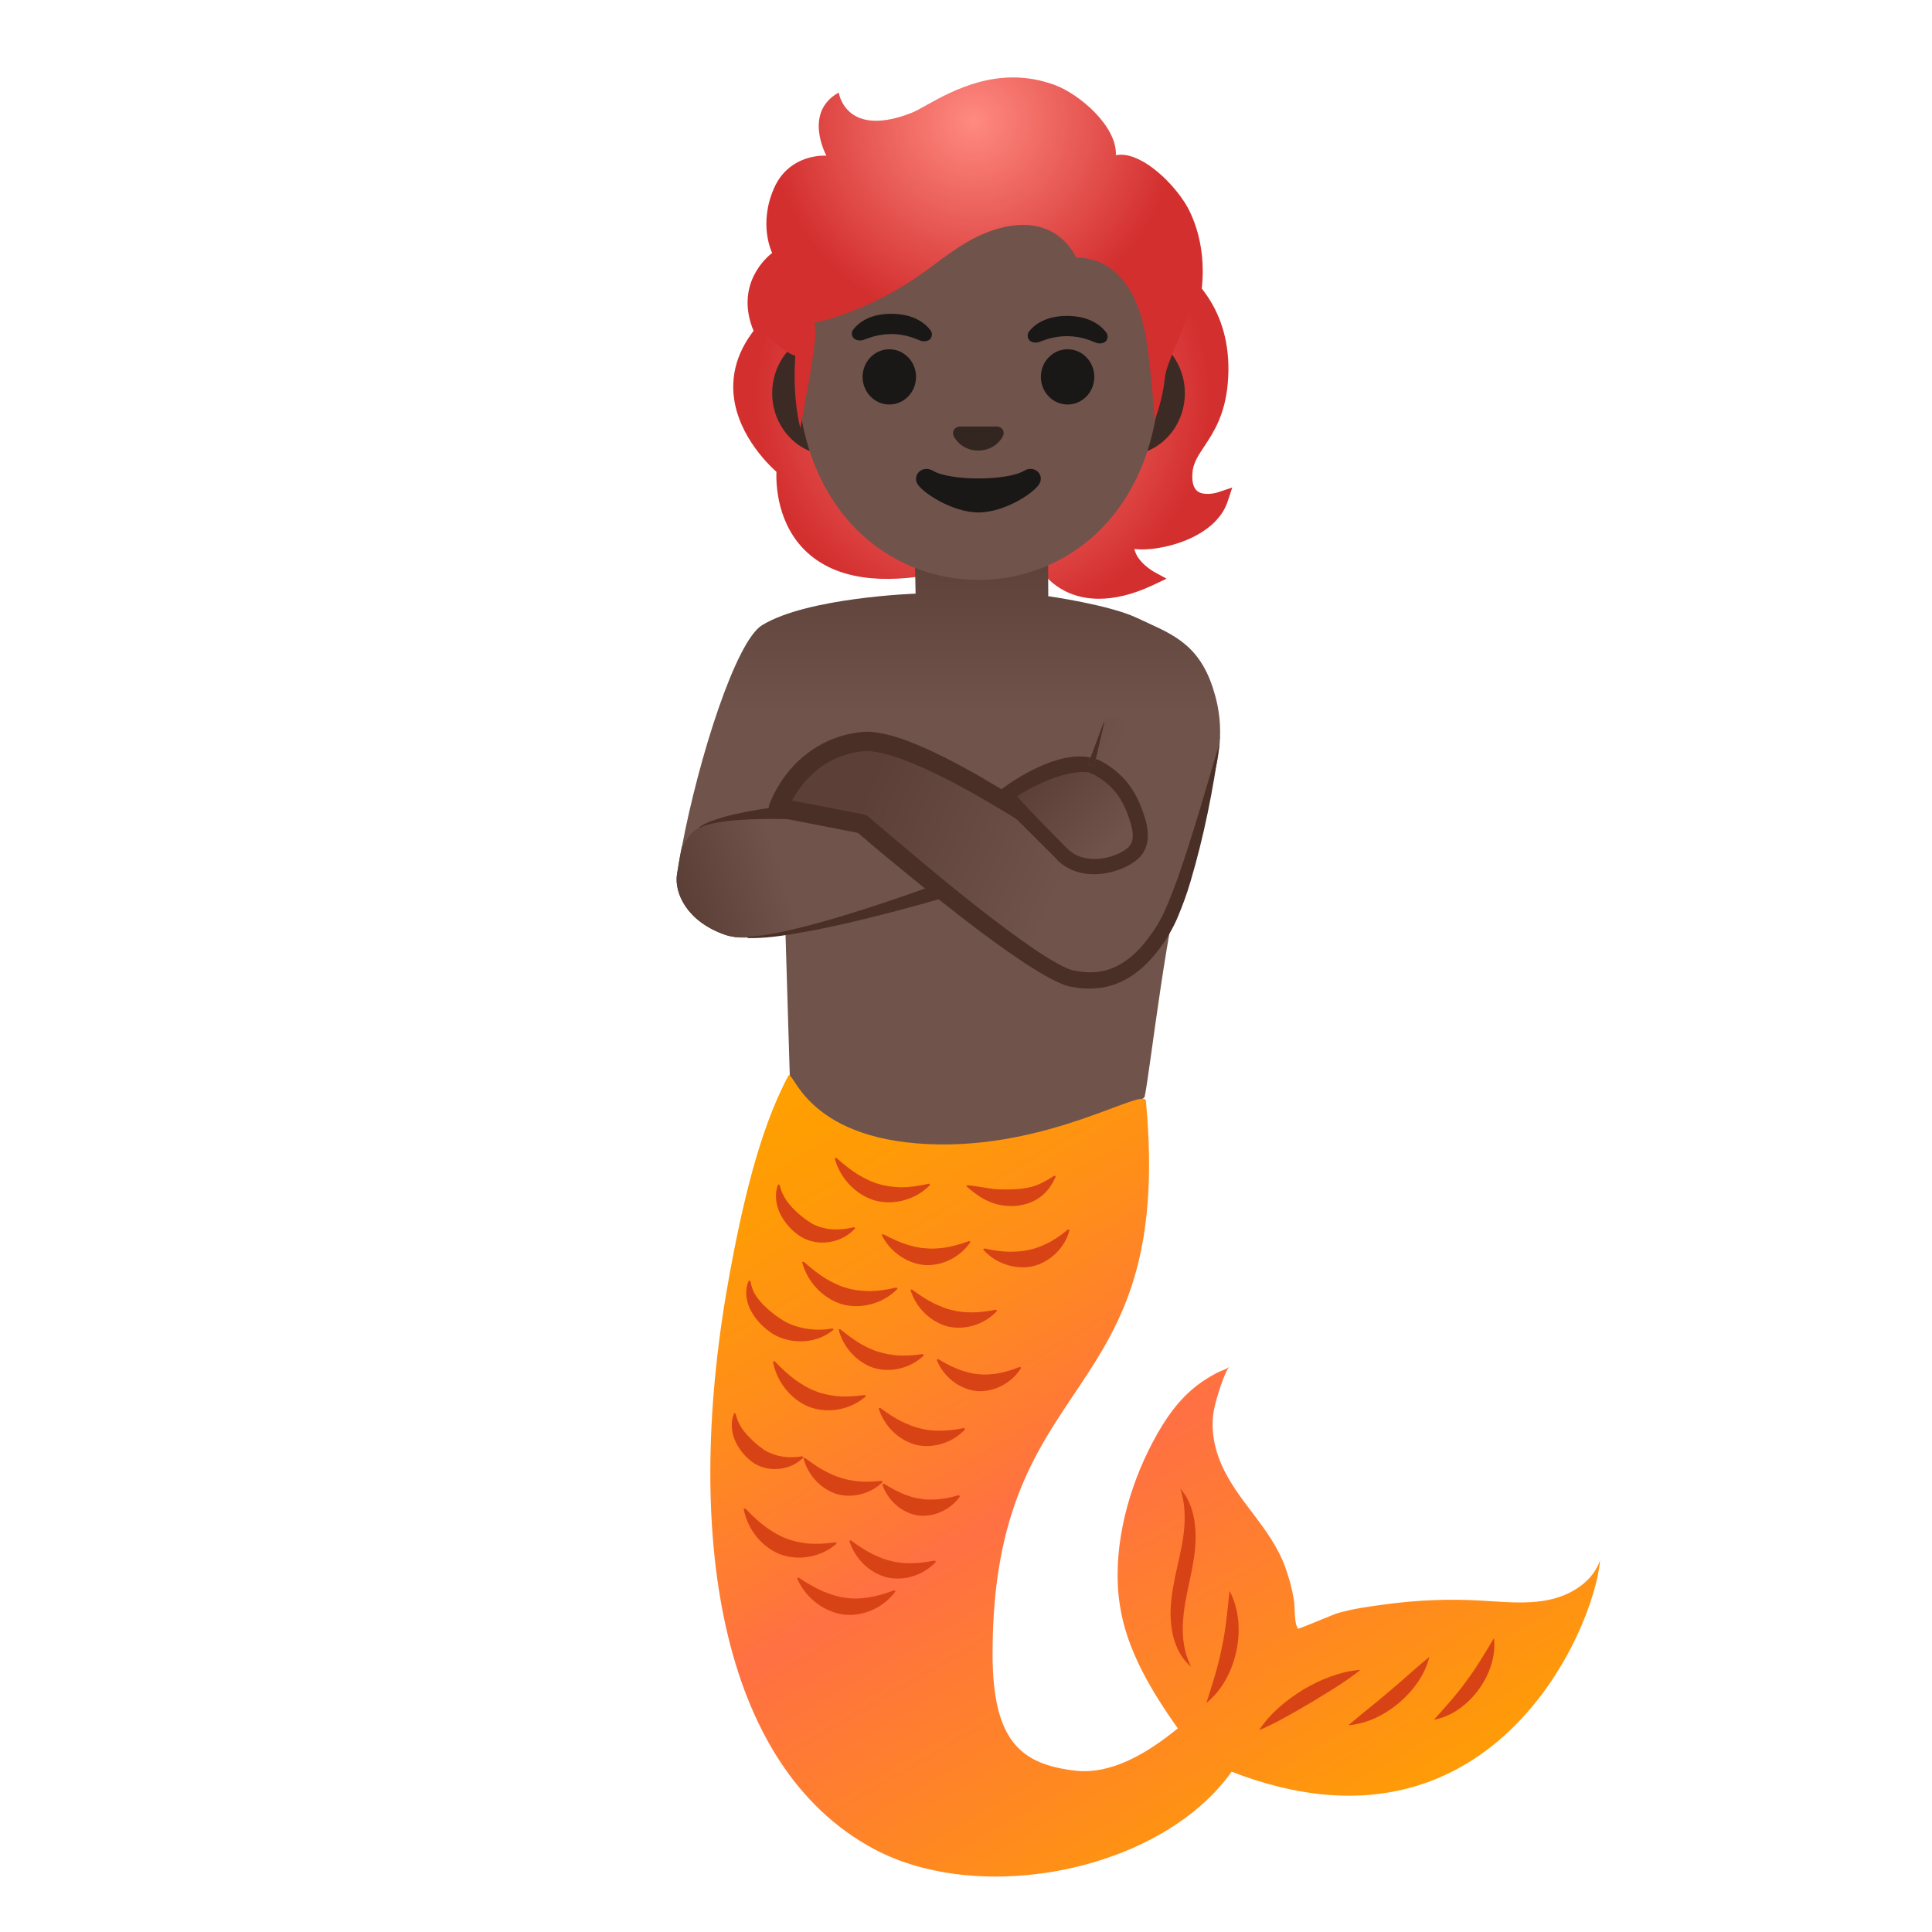 <svg enable-background="new 0 0 128 128" version="1.1" viewBox="0 0 128 128" xmlns="http://www.w3.org/2000/svg"><radialGradient id="c" cx="65.094" cy="24.317" r="15.03" gradientTransform="translate(0 2)" gradientUnits="userSpaceOnUse"><stop stop-color="#FF8A80" offset="0"/><stop stop-color="#D32F2F" offset="1"/></radialGradient><path d="m80.68 32.62c-0.25 0.08-0.97 0.22-1.35-0.08-0.26-0.2-0.37-0.6-0.33-1.19 0.04-0.65 0.37-1.15 0.79-1.78 0.61-0.92 1.36-2.06 1.55-4.14 0.43-4.73-2.22-7.11-3.56-8.01-0.63-2.52-2.47-3.43-4.6-4.48l-0.22 0.45-21.4 7.53-0.33-0.38c-1.8 1.59-2.69 3.34-2.65 5.2 0.06 2.79 2.19 4.92 2.86 5.52-0.03 0.86 0.05 3.54 2.07 5.37 1.87 1.69 4.81 2.14 8.75 1.34 1.52-0.31 3.03-0.73 4.5-1.14 0.52-0.15 1.04-0.29 1.57-0.43 0.16 0.71 0.65 1.58 1.42 2.23 0.57 0.47 1.56 1.04 3.06 1.04 0.98 0 2.17-0.24 3.59-0.91l0.89-0.42-0.86-0.47c-0.01-0.01-1.11-0.63-1.27-1.5 0.89 0.12 2.16-0.11 3.14-0.47 1.58-0.58 2.65-1.52 3.03-2.66l0.31-0.94-0.96 0.32z" fill="url(#c)"/><linearGradient id="d" x1="62.831" x2="62.831" y1="29.609" y2="69.531" gradientTransform="translate(0 2)" gradientUnits="userSpaceOnUse"><stop stop-color="#5C4037" offset=".11"/><stop stop-color="#70534A" offset=".392"/></linearGradient><path d="m80.33 45.5c-1-3-2.91-3.57-5-4.56-1.83-0.87-5.88-1.44-5.88-1.44l-0.04-9.67-8.96-1.02 0.21 10.52s-7.17 0.25-10.17 2.09c-1.73 1.05-4.19 8.74-5.32 14.72-0.13 0.62-0.23 1.22-0.32 1.8-0.18 1.22 0.65 3.12 3.21 4 0.22 0.07 0.45 0.12 0.68 0.15h0.01c0.52 0.06 1.05 0.02 1.54-0.07 0.97-0.17 1.74-0.51 1.74-0.51l0.01 0.32 0.29 9.59 9.58 12.75 13.92-11.48c0.36-1.6 1.5-12.19 2.94-16.61 0.01-0.03 0.03-0.06 0.04-0.09 2.05-4.94 2.52-7.49 1.52-10.49z" fill="url(#d)"/><path d="m74.65 21.95h-19.64c-2.12 0-3.85 1.84-3.85 4.1s1.73 4.1 3.85 4.1h19.64c2.12 0 3.85-1.84 3.85-4.1s-1.74-4.1-3.85-4.1z" fill="#3C2B24"/><path d="m64.83 7.81c-6.25 0-12.04 6.69-12.04 16.31 0 9.57 5.97 14.3 12.04 14.3s12.04-4.73 12.04-14.3c0-9.62-5.79-16.31-12.04-16.31z" fill="#70534A"/><g fill="#1A1717"><ellipse cx="58.92" cy="24.97" rx="1.77" ry="1.83"/><ellipse cx="70.73" cy="24.97" rx="1.77" ry="1.83"/></g><path d="m66.21 28.29-0.12-0.03h-2.54c-0.04 0-0.08 0.01-0.12 0.03-0.23 0.09-0.36 0.33-0.25 0.59 0.11 0.25 0.62 0.97 1.63 0.97s1.53-0.71 1.64-0.97c0.12-0.26-0.01-0.5-0.24-0.59z" fill="#33251F"/><path d="m67.85 31.19c-1.14 0.68-4.9 0.68-6.04 0-0.66-0.39-1.33 0.21-1.06 0.81 0.27 0.59 2.32 1.95 4.08 1.95 1.77 0 3.79-1.36 4.06-1.95 0.28-0.6-0.38-1.2-1.04-0.81z" fill="#1A1717"/><radialGradient id="b" cx="64.497" cy="6.025" r="13.458" gradientTransform="translate(0 2)" gradientUnits="userSpaceOnUse"><stop stop-color="#FF8A80" offset="0"/><stop stop-color="#D32F2F" offset="1"/></radialGradient><path d="m78.59 13.58c-0.84-1.41-2.77-3.33-4.33-3.33-0.11 0-0.22 0.01-0.33 0.03 0.08-1.92-2.41-4.04-4.05-4.65-0.96-0.35-1.88-0.5-2.76-0.5-3.19 0-5.68 1.93-6.71 2.34-0.96 0.38-1.74 0.53-2.37 0.53-2.21 0-2.47-1.87-2.47-1.87-2.39 1.33-0.82 4.18-0.82 4.18s-0.05 0-0.14 0c-0.54 0-2.43 0.15-3.32 2.14-1.08 2.44-0.13 4.31-0.13 4.31s-2.33 1.65-1.42 4.65c0.12 0.39 0.3 0.79 0.49 1.09l0.46-0.57c0.68 1.04 1.67 1.5 1.68 1.51l0.32 0.14-0.02 0.35c-0.1 1.95 0.11 3.42 0.35 4.44 0.52-2.7 1.08-5.91 1-6.53l-0.06-0.46 0.45-0.1c0.03-0.01 2.75-0.63 5.79-2.56 0.63-0.4 1.21-0.83 1.78-1.25 1.34-0.99 2.6-1.93 4.37-2.38 0.51-0.13 1-0.19 1.45-0.19 1.99 0 3.07 1.26 3.49 2.17h0.08c1.06 0 3.61 0.48 4.49 4.95 0.29 1.51 0.47 3.69 0.63 5.62 0.01 0.07 0.01 0.13 0.02 0.2 0.29-0.82 0.57-1.81 0.66-2.79 0.05-0.52 0.37-1.28 0.74-2.17 0.35-0.84 0.75-1.8 0.93-2.58 0.03-0.14 0.05-0.28 0.08-0.42l0.49 0.49c0.79-3.53-0.33-5.96-0.82-6.79z" fill="url(#b)"/><g fill="#1A1717"><path d="m68.18 21.96c0.33-0.43 1.1-1.05 2.57-1.03s2.22 0.66 2.54 1.1c0.14 0.19 0.1 0.41 0 0.55-0.1 0.12-0.37 0.24-0.67 0.13s-0.89-0.42-1.89-0.44c-0.99 0-1.59 0.29-1.89 0.39-0.31 0.1-0.58-0.02-0.67-0.15-0.1-0.14-0.13-0.36 0.01-0.55z"/><path d="m56.54 21.82c0.33-0.43 1.1-1.05 2.57-1.03s2.22 0.66 2.54 1.1c0.14 0.19 0.1 0.41 0 0.55-0.1 0.12-0.37 0.24-0.67 0.13s-0.89-0.42-1.88-0.44c-0.99 0-1.59 0.29-1.9 0.39s-0.58-0.02-0.67-0.15c-0.11-0.14-0.14-0.36 0.01-0.55z"/></g><linearGradient id="f" x1="45.458" x2="58.121" y1="57.835" y2="53.789" gradientTransform="translate(0 2)" gradientUnits="userSpaceOnUse"><stop stop-color="#5C4037" offset="0"/><stop stop-color="#70534A" offset=".5"/></linearGradient><path d="m61.5 59.03c-0.97 1.03-5.55 2.27-9.46 2.8-0.61 0.08-1.2 0.15-1.75 0.19-0.55 0.05-1.07 0.07-1.54 0.07h-0.01c-0.23-0.03-0.46-0.08-0.68-0.15-2.56-0.88-3.39-2.78-3.21-4 0.09-0.58 0.19-1.18 0.32-1.8 0.15-0.28 0.35-0.57 0.59-0.87 0.57-0.7 2.88-1.58 9.64-0.82 0.98 0.11 6.54 4.1 6.1 4.58z" fill="url(#f)"/><path d="m49.57 62.06c1.1-0.06 2.18-0.29 3.24-0.55 1.07-0.26 2.13-0.56 3.18-0.88 2.1-0.64 4.19-1.35 6.25-2.11h0.01c0.26-0.1 0.55 0.04 0.64 0.3 0.1 0.26-0.04 0.55-0.3 0.64-0.01 0-0.02 0.01-0.03 0.01-2.13 0.62-4.27 1.19-6.43 1.69-1.08 0.25-2.17 0.47-3.26 0.66s-2.19 0.35-3.31 0.33c-0.02 0-0.04-0.02-0.04-0.04 0.01-0.03 0.03-0.05 0.05-0.05z" fill="#4A2F27"/><path d="m46.33 54.81c0.47-0.35 1.02-0.49 1.55-0.66 0.54-0.16 1.09-0.27 1.64-0.38 1.1-0.21 2.21-0.36 3.33-0.48 0.28-0.03 0.52 0.17 0.55 0.44 0.03 0.28-0.17 0.52-0.44 0.55h-0.07c-1.1-0.03-2.2-0.04-3.3 0.01-0.55 0.03-1.1 0.06-1.64 0.14s-1.1 0.16-1.57 0.41l-0.01 0.01c-0.01 0.01-0.03 0-0.04-0.01-0.02 0-0.01-0.02 0-0.03z" fill="#4A2F27"/><linearGradient id="e" x1="76.581" x2="58.728" y1="55.157" y2="47.298" gradientTransform="translate(0 2)" gradientUnits="userSpaceOnUse"><stop stop-color="#70534A" offset=".264"/><stop stop-color="#5C4037" offset="1"/></linearGradient><path d="m80.83 48.84s-2.04 10.15-3.86 12.91c-1.05 1.6-2.75 3.75-5.94 3.08-2.21-0.46-9.52-6.5-13.92-10.25l-5.55-1.08s1.35-3.94 5.55-4.38c3.59-0.38 13.63 6.69 13.63 6.69l2.51-8.29 7.58 1.32z" fill="url(#e)"/><path d="m80.81 49.18c-0.43 3.12-1.04 6.22-1.95 9.27-0.22 0.76-0.5 1.51-0.81 2.26s-0.75 1.5-1.23 2.14c-0.49 0.66-1.08 1.28-1.79 1.77-0.72 0.48-1.57 0.81-2.45 0.86-0.43 0.03-0.87 0.02-1.29-0.05-0.21-0.03-0.42-0.06-0.66-0.14-0.22-0.07-0.42-0.16-0.61-0.25-0.76-0.36-1.44-0.79-2.11-1.22-1.33-0.88-2.6-1.82-3.86-2.78-2.5-1.93-4.95-3.92-7.34-5.97l0.29 0.14-5.55-1.08-0.03-0.01c-0.33-0.06-0.54-0.38-0.48-0.71 0.01-0.04 0.02-0.07 0.03-0.11 0.77-1.97 2.26-3.58 4.23-4.35 0.49-0.19 0.99-0.33 1.51-0.4 0.24-0.05 0.53-0.07 0.82-0.07 0.28 0.01 0.54 0.04 0.8 0.09 1.02 0.19 1.94 0.56 2.83 0.94 1.78 0.79 3.45 1.73 5.09 2.72s3.23 2.03 4.81 3.14l-0.85 0.29 2.91-7.79c0-0.01 0.02-0.02 0.03-0.01 0.01 0 0.01 0.01 0.01 0.02l-1.89 8.1c-0.07 0.28-0.35 0.46-0.63 0.39-0.06-0.01-0.11-0.03-0.15-0.06l-0.07-0.04c-1.55-1.06-3.15-2.08-4.77-3.03s-3.28-1.86-4.98-2.58c-0.85-0.36-1.72-0.67-2.57-0.83-0.21-0.04-0.42-0.06-0.61-0.07-0.19 0-0.37 0.01-0.59 0.05-0.43 0.06-0.84 0.17-1.24 0.32-1.59 0.59-2.88 2.02-3.5 3.58l-0.48-0.83 5.55 1.08c0.11 0.02 0.21 0.07 0.29 0.14 2.39 2.03 4.78 4.07 7.24 6 1.23 0.96 2.48 1.91 3.76 2.78 0.64 0.43 1.29 0.85 1.95 1.17 0.16 0.08 0.33 0.15 0.48 0.2 0.13 0.05 0.31 0.07 0.49 0.1 0.35 0.06 0.71 0.08 1.06 0.06 1.41-0.07 2.62-0.98 3.52-2.18 0.47-0.61 0.85-1.22 1.16-1.91 0.31-0.7 0.58-1.42 0.85-2.15 1.03-2.94 1.88-5.97 2.78-8.99z" fill="#4A2F27"/><linearGradient id="a" x1="75.39" x2="68.93" y1="55.629" y2="49.254" gradientTransform="translate(0 2)" gradientUnits="userSpaceOnUse"><stop stop-color="#70534A" offset=".264"/><stop stop-color="#5C4037" offset="1"/></linearGradient><path d="m66.47 52.8c0.92-0.74 4.43-3.02 6.37-1.87 1.11 0.66 1.83 1.51 2.29 2.72 0.35 0.91 0.74 2.1-0.04 2.84-0.84 0.79-2.97 1.47-4.05 1.04s-1.64-1.79-2.21-2.58l-2.36-2.15z" fill="url(#a)"/><path d="m75.6 53.47c-0.5-1.31-1.29-2.25-2.5-2.96-0.16-0.1-0.33-0.17-0.5-0.23l-0.11 0.49-0.21-0.06-0.17 0.46c0.08 0.03 0.41 0.17 0.48 0.21 1.02 0.6 1.66 1.36 2.08 2.46 0.4 1.04 0.57 1.83 0.08 2.3-0.7 0.65-2.66 1.23-3.86 0.24-0.03-0.02-0.06-0.04-0.09-0.07-0.16-0.15-2.19-2.2-3.04-3.13 0 0 0-0.01-0.01-0.01-0.19-0.21-0.32-0.36-0.35-0.42 1.2-0.81 3.35-1.76 4.71-1.58l0.17-0.46-0.2-0.04 0.18-0.48c-2.24-0.48-5.17 1.54-5.92 2.1-0.11 0.09-0.18 0.14-0.18 0.14-0.13 0.1-0.2 0.27-0.18 0.44 0.01 0.17 0.12 0.31 0.27 0.39 0.07 0.03 0.3 0.23 0.36 0.27l0.78 0.78 2.51 2.5c0.06 0.08 0.14 0.16 0.22 0.24 0.69 0.63 1.54 0.87 2.36 0.87 1.22 0 2.39-0.52 2.96-1.06 1.07-1.03 0.46-2.62 0.16-3.39z" fill="#4A2F27"/><linearGradient id="g" x1="55.256" x2="87.903" y1="67.51" y2="123.59" gradientTransform="translate(0 2)" gradientUnits="userSpaceOnUse"><stop stop-color="#FFA000" offset="0"/><stop stop-color="#FF9B06" offset=".108"/><stop stop-color="#FF8E19" offset=".26"/><stop stop-color="#FF7936" offset=".436"/><stop stop-color="#FF7043" offset=".5"/><stop stop-color="#FF8E19" offset=".819"/><stop stop-color="#FFA000" offset="1"/></linearGradient><path d="m103.16 105.85c-0.19 0.06-0.38 0.11-0.58 0.15-1.48 0.3-3 0.12-4.51 0.04-2.11-0.12-4.24-0.03-6.34 0.26-1.03 0.14-2.12 0.28-3.12 0.58-0.25 0.07-2.58 1.06-2.61 1.03-0.29-0.42-0.18-1.39-0.28-1.93-0.12-0.74-0.32-1.47-0.58-2.18-0.95-2.59-3.14-4.31-4.22-6.78-0.5-1.15-0.74-2.48-0.47-3.72 0.14-0.66 0.66-2.38 1.01-2.77-0.18 0.19-0.56 0.28-0.79 0.4-0.62 0.32-1.2 0.7-1.72 1.15-1.25 1.08-2.13 2.55-2.86 4.02-1.51 3.06-2.43 6.87-1.89 10.29 0.46 2.98 2.13 5.71 3.83 8.12-1.97 1.61-4.38 3.08-6.8 2.8-3.53-0.42-5.47-1.88-5.47-7.73 0-19.26 12.09-16.03 10.16-36.64-0.09-0.98-6.39 3.23-14.43 2.86-8.28-0.38-8.94-5.12-9.27-4.51-1.99 3.73-3.1 8.9-3.87 13.05-3.14 17.03-0.76 32.64 9.55 38.16 7.11 3.81 19.03 1.45 23.7-5.12 17.1 6.64 24.02-9.35 24.41-14.01-0.42 1.24-1.58 2.09-2.85 2.48z" fill="url(#g)"/><path d="m51.65 78.5c0.18 0.73 0.5 1.13 0.84 1.51 0.35 0.36 0.72 0.69 1.13 0.94 0.31 0.23 0.72 0.37 1.2 0.46 0.49 0.07 1.04 0.07 1.76-0.11l0.08 0.08c-0.88 1-2.5 1.26-3.66 0.52-0.55-0.37-1.01-0.88-1.31-1.48-0.29-0.59-0.38-1.31-0.15-1.94l0.11 0.02z" fill="#D84315"/><path d="m58.51 81.77c0.62 0.32 1.1 0.53 1.55 0.68 0.46 0.13 0.86 0.24 1.26 0.25 0.39 0.05 0.8 0.02 1.27-0.04 0.47-0.08 0.97-0.2 1.62-0.44l0.09 0.06c-0.66 0.99-1.86 1.62-3.08 1.53-1.21-0.13-2.29-0.93-2.81-2l0.1-0.04z" fill="#D84315"/><path d="m60.42 85.43c0.56 0.42 1 0.69 1.43 0.91 0.43 0.2 0.82 0.37 1.2 0.45 0.38 0.11 0.79 0.15 1.26 0.16 0.47 0 0.99-0.04 1.67-0.18l0.08 0.08c-0.81 0.88-2.09 1.31-3.28 1.03-1.18-0.32-2.11-1.28-2.46-2.42l0.1-0.03z" fill="#D84315"/><path d="m65.22 82.71c0.68 0.16 1.19 0.21 1.67 0.22 0.47 0 0.89-0.03 1.27-0.12 0.39-0.07 0.77-0.22 1.2-0.42 0.42-0.21 0.86-0.48 1.39-0.93l0.11 0.03c-0.29 1.16-1.27 2.13-2.46 2.41-1.2 0.24-2.48-0.22-3.27-1.12l0.09-0.07z" fill="#D84315"/><path d="m49.72 84.88c0.13 0.79 0.49 1.17 0.85 1.57 0.2 0.18 0.38 0.38 0.61 0.53 0.19 0.18 0.44 0.33 0.65 0.47 0.39 0.26 0.88 0.43 1.42 0.55 0.56 0.1 1.15 0.15 1.91 0.01l0.07 0.08c-1.08 0.93-2.75 1.02-3.99 0.31-0.6-0.38-1.12-0.89-1.46-1.51-0.35-0.61-0.47-1.39-0.17-2.05l0.11 0.04z" fill="#D84315"/><path d="m55.65 88.05c0.54 0.44 0.97 0.74 1.38 0.99 0.42 0.23 0.8 0.42 1.18 0.52 0.37 0.13 0.78 0.19 1.25 0.24 0.47 0.03 0.99 0.01 1.68-0.09l0.08 0.08c-0.85 0.83-2.16 1.19-3.33 0.84-1.16-0.39-2.04-1.4-2.33-2.55l0.09-0.03z" fill="#D84315"/><path d="m62.16 90.04c0.58 0.36 1.04 0.57 1.47 0.73 0.43 0.14 0.81 0.25 1.17 0.27 0.36 0.05 0.75 0.03 1.2-0.03 0.45-0.07 0.94-0.2 1.57-0.45l0.09 0.06c-0.61 0.99-1.78 1.64-2.97 1.54-1.19-0.14-2.21-0.99-2.63-2.07l0.1-0.05z" fill="#D84315"/><path d="m48.73 93.65c0.17 0.69 0.46 1.06 0.76 1.41 0.31 0.33 0.63 0.64 0.99 0.89 0.27 0.22 0.61 0.36 1.04 0.49 0.44 0.1 0.94 0.16 1.63 0.04l0.08 0.08c-0.86 0.89-2.38 1.04-3.41 0.29-0.49-0.38-0.89-0.86-1.13-1.43-0.24-0.56-0.29-1.23-0.05-1.8l0.09 0.03z" fill="#D84315"/><path d="m53.33 96.59c0.53 0.4 0.93 0.66 1.32 0.87 0.39 0.2 0.73 0.36 1.07 0.45 0.33 0.12 0.69 0.18 1.12 0.23 0.43 0.04 0.91 0.04 1.56-0.03l0.08 0.08c-0.79 0.77-2 1.11-3.09 0.78-1.07-0.36-1.88-1.29-2.16-2.36l0.1-0.02z" fill="#D84315"/><path d="m58.57 98.3c0.55 0.35 0.97 0.55 1.35 0.71 0.39 0.14 0.72 0.25 1.04 0.28 0.31 0.07 0.66 0.07 1.07 0.05 0.41-0.03 0.87-0.1 1.49-0.28l0.09 0.07c-0.61 0.88-1.73 1.42-2.83 1.27-1.09-0.19-1.99-1.04-2.33-2.06l0.12-0.04z" fill="#D84315"/><path d="m55.41 76.71c0.56 0.5 1.03 0.86 1.49 1.14 0.47 0.27 0.91 0.49 1.35 0.6 0.44 0.14 0.91 0.19 1.45 0.21 0.54 0 1.12-0.07 1.85-0.24l0.08 0.08c-0.92 0.96-2.38 1.39-3.69 1.03-1.3-0.4-2.3-1.51-2.64-2.79l0.11-0.03z" fill="#D84315"/><path d="m64.09 78.52c0.7 0.07 1.26 0.2 1.73 0.25 0.24 0.01 0.45 0.05 0.67 0.03 0.21 0.02 0.44 0 0.66-0.01 0.44-0.01 0.82-0.06 1.24-0.17 0.42-0.12 0.88-0.35 1.46-0.73l0.1 0.04c-0.22 0.54-0.57 1.05-1.06 1.4s-1.08 0.53-1.68 0.57c-0.59 0.03-1.2-0.07-1.74-0.32-0.54-0.24-1.01-0.61-1.45-0.99l0.07-0.07z" fill="#D84315"/><path d="m53.25 83.59c0.56 0.5 1.03 0.86 1.49 1.14 0.47 0.27 0.91 0.49 1.35 0.6 0.44 0.14 0.91 0.19 1.45 0.21 0.54 0 1.12-0.07 1.85-0.24l0.08 0.08c-0.92 0.96-2.38 1.39-3.69 1.03-1.3-0.4-2.3-1.51-2.64-2.79l0.11-0.03z" fill="#D84315"/><path d="m58.31 93.27c0.56 0.42 1 0.69 1.43 0.91 0.43 0.2 0.82 0.37 1.2 0.45 0.38 0.11 0.79 0.15 1.26 0.16 0.47 0 0.99-0.04 1.67-0.18l0.08 0.08c-0.81 0.88-2.09 1.31-3.28 1.03-1.18-0.32-2.11-1.28-2.46-2.42l0.1-0.03z" fill="#D84315"/><path d="m51.32 90.18c0.52 0.55 0.96 0.94 1.4 1.26 0.45 0.31 0.87 0.57 1.3 0.72 0.42 0.18 0.89 0.27 1.42 0.34 0.53 0.04 1.12 0.03 1.86-0.08l0.07 0.09c-1 0.88-2.49 1.18-3.76 0.7-1.26-0.51-2.16-1.7-2.4-3l0.11-0.03z" fill="#D84315"/><path d="m56.37 102.05c0.56 0.42 1 0.69 1.43 0.91 0.43 0.2 0.82 0.37 1.2 0.45 0.38 0.11 0.79 0.15 1.26 0.16 0.47 0 0.99-0.04 1.67-0.18l0.08 0.08c-0.81 0.88-2.09 1.31-3.28 1.03-1.18-0.32-2.11-1.28-2.46-2.42l0.1-0.03z" fill="#D84315"/><path d="m49.38 99.94c0.52 0.55 0.96 0.94 1.4 1.26 0.45 0.31 0.87 0.57 1.3 0.72 0.42 0.18 0.89 0.27 1.42 0.34 0.53 0.04 1.12 0.03 1.86-0.08l0.07 0.09c-1 0.88-2.49 1.18-3.76 0.7-1.26-0.51-2.16-1.7-2.4-3l0.11-0.03z" fill="#D84315"/><path d="m52.91 104.52c0.63 0.42 1.14 0.7 1.64 0.92 0.5 0.2 0.97 0.36 1.43 0.41 0.45 0.08 0.93 0.07 1.46 0 0.53-0.08 1.1-0.22 1.8-0.49l0.09 0.07c-0.78 1.08-2.16 1.71-3.51 1.53-1.34-0.22-2.49-1.17-3.01-2.39l0.1-0.05z" fill="#D84315"/><path d="m83.42 114.63c0.75-1.15 1.81-2 2.94-2.7 1.15-0.67 2.41-1.19 3.78-1.3-1.07 0.85-2.17 1.49-3.27 2.16-1.1 0.64-2.19 1.3-3.45 1.84z" fill="#D84315"/><path d="m89.34 114.3c0.94-0.82 1.84-1.49 2.7-2.24 0.88-0.73 1.69-1.5 2.66-2.29-0.3 1.22-1.08 2.25-2.01 3.05-0.95 0.79-2.09 1.38-3.35 1.48z" fill="#D84315"/><path d="m95 113.94c0.81-0.91 1.53-1.69 2.16-2.58 0.66-0.87 1.19-1.79 1.82-2.83 0.14 1.22-0.31 2.44-1.02 3.42-0.72 0.97-1.76 1.77-2.96 1.99z" fill="#D84315"/><path d="m79.93 112.82c0.41-1.29 0.78-2.44 1.02-3.66 0.26-1.21 0.37-2.42 0.51-3.76 0.64 1.2 0.73 2.64 0.46 3.96-0.28 1.32-0.93 2.61-1.99 3.46z" fill="#D84315"/><path d="m78.92 110.43c-0.82-0.67-1.23-1.77-1.33-2.83-0.12-1.08 0.07-2.14 0.26-3.13 0.43-1.98 0.99-3.85 0.35-5.84 0.71 0.78 0.98 1.9 1.01 2.96 0.04 1.07-0.18 2.11-0.38 3.09-0.22 0.99-0.42 1.94-0.46 2.9-0.04 0.95 0.07 1.92 0.55 2.85z" fill="#D84315"/></svg>
